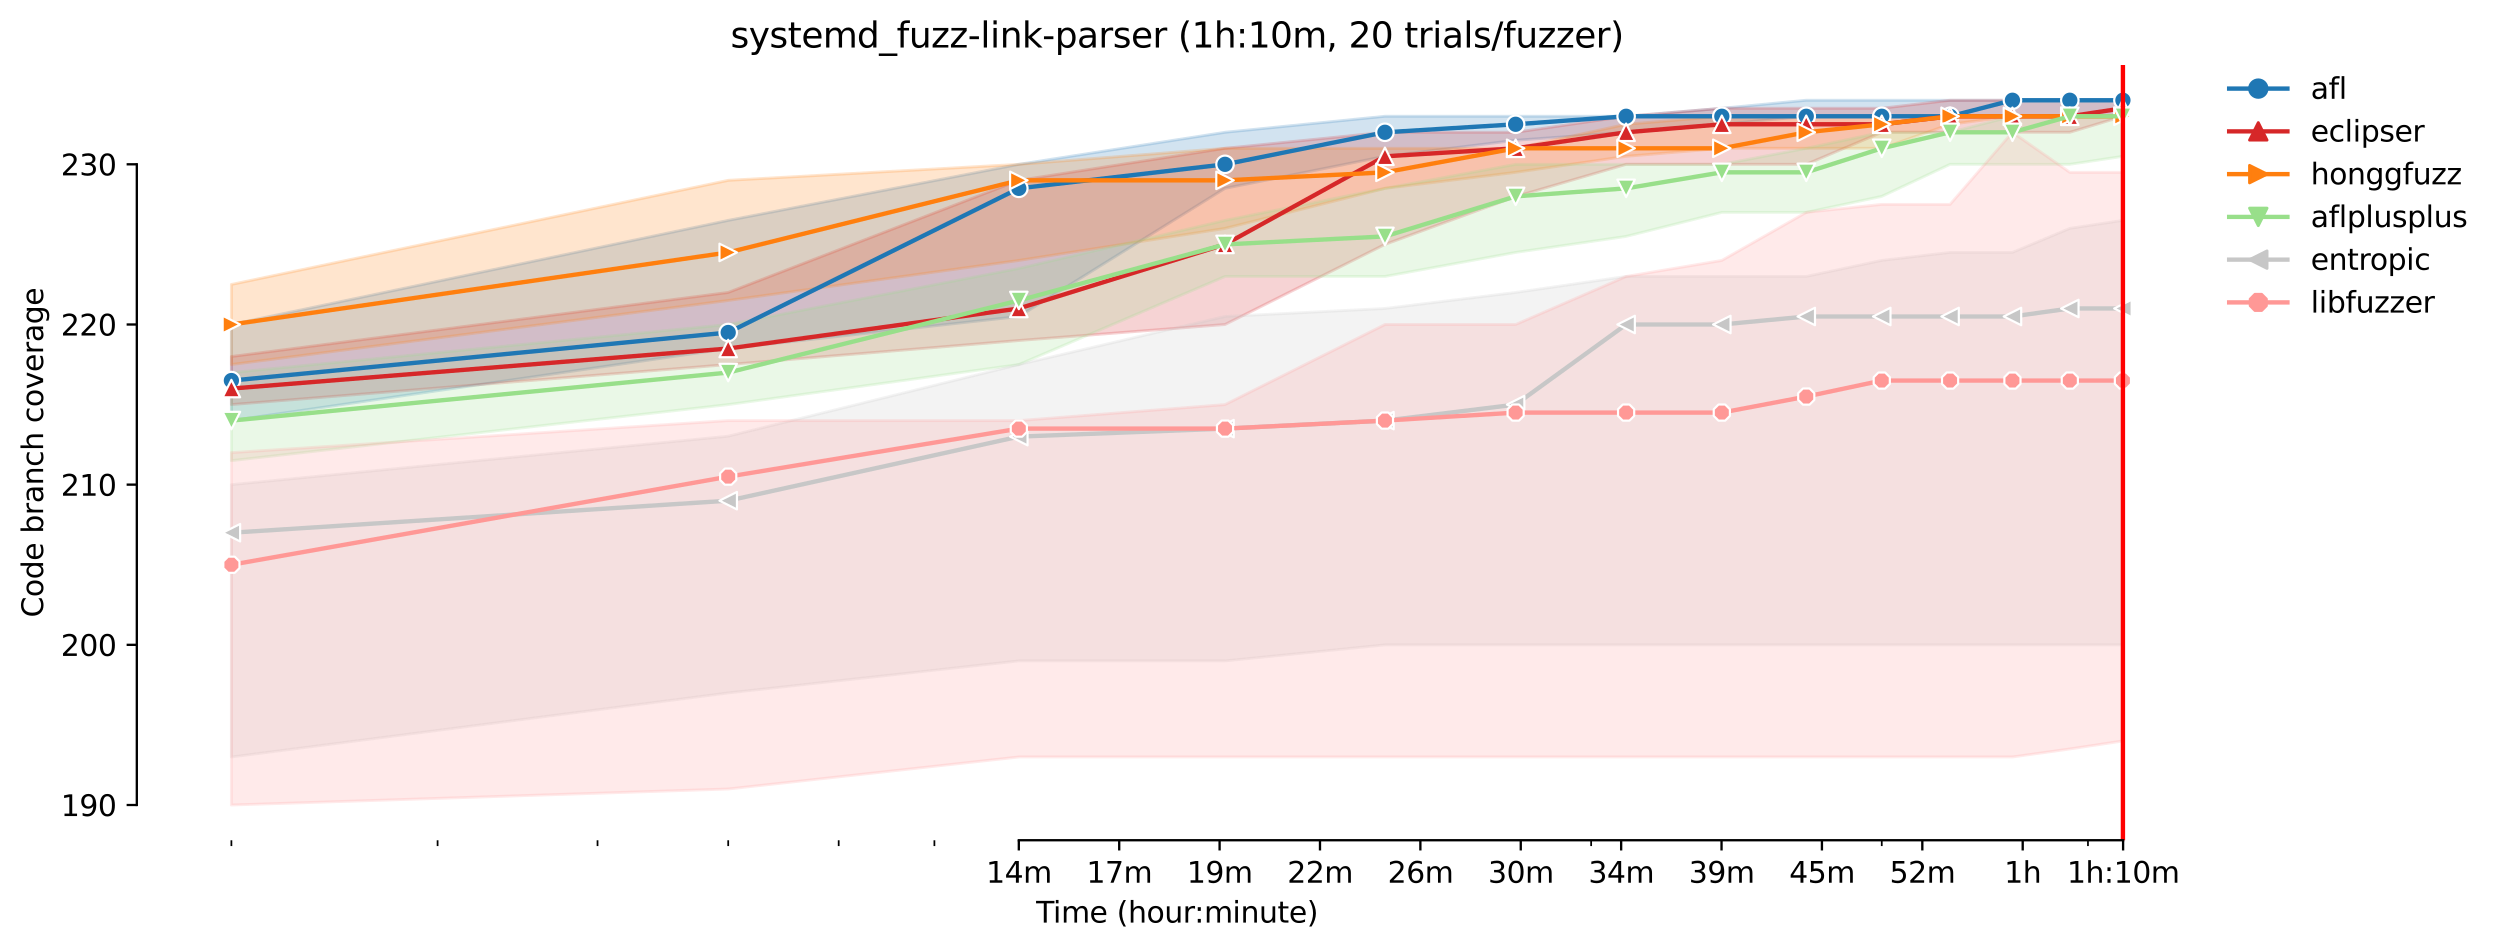 <?xml version="1.0" encoding="utf-8" standalone="no"?>
<!DOCTYPE svg PUBLIC "-//W3C//DTD SVG 1.1//EN"
  "http://www.w3.org/Graphics/SVG/1.1/DTD/svg11.dtd">
<svg height="325.986pt" version="1.1" viewBox="0 0 858.179 325.986" width="858.179pt" xmlns="http://www.w3.org/2000/svg" xmlns:xlink="http://www.w3.org/1999/xlink">
 <defs>
  <style type="text/css">*{stroke-linecap:butt;stroke-linejoin:round;}</style>
 </defs>
 <g id="figure_1">
  <g id="patch_1">
   <path d="M 0 325.986 
L 858.179 325.986 
L 858.179 0 
L 0 0 
z
" style="fill:#ffffff;"/>
  </g>
  <g id="axes_1">
   <g id="patch_2">
    <path d="M 46.966 288.43 
L 761.206 288.43 
L 761.206 22.318 
L 46.966 22.318 
z
" style="fill:#ffffff;"/>
   </g>
   <g id="PolyCollection_1">
    <defs>
     <path d="M 79.431 -214.598 
L 79.431 -181.609 
L 249.972 -206.35 
L 349.732 -217.347 
L 420.513 -261.332 
L 475.414 -272.329 
L 520.272 -277.827 
L 558.199 -280.576 
L 591.053 -283.325 
L 620.032 -286.074 
L 645.955 -286.074 
L 669.405 -286.074 
L 690.813 -286.074 
L 710.507 -286.074 
L 728.74 -286.074 
L 728.74 -291.572 
L 728.74 -291.572 
L 710.507 -291.572 
L 690.813 -291.572 
L 669.405 -291.572 
L 645.955 -291.572 
L 620.032 -291.572 
L 591.053 -288.823 
L 558.199 -286.074 
L 520.272 -286.074 
L 475.414 -286.074 
L 420.513 -280.576 
L 349.732 -269.58 
L 249.972 -250.336 
L 79.431 -214.598 
z
" id="mc368460749" style="stroke:#1f77b4;stroke-opacity:0.2;"/>
    </defs>
    <g clip-path="url(#pa519c59694)">
     <use style="fill:#1f77b4;fill-opacity:0.2;stroke:#1f77b4;stroke-opacity:0.2;" x="0" xlink:href="#mc368460749" y="325.986"/>
    </g>
   </g>
   <g id="PolyCollection_2">
    <defs>
     <path d="M 79.431 -203.601 
L 79.431 -187.107 
L 249.972 -200.852 
L 349.732 -209.1 
L 420.513 -214.598 
L 475.414 -242.089 
L 520.272 -258.514 
L 558.199 -269.58 
L 591.053 -269.58 
L 620.032 -269.58 
L 645.955 -280.576 
L 669.405 -280.576 
L 690.813 -280.576 
L 710.507 -280.576 
L 728.74 -286.074 
L 728.74 -291.572 
L 728.74 -291.572 
L 710.507 -291.572 
L 690.813 -291.572 
L 669.405 -291.572 
L 645.955 -288.823 
L 620.032 -288.823 
L 591.053 -288.823 
L 558.199 -286.074 
L 520.272 -280.576 
L 475.414 -280.576 
L 420.513 -275.078 
L 349.732 -264.081 
L 249.972 -225.594 
L 79.431 -203.601 
z
" id="m940f6d7f17" style="stroke:#d62728;stroke-opacity:0.2;"/>
    </defs>
    <g clip-path="url(#pa519c59694)">
     <use style="fill:#d62728;fill-opacity:0.2;stroke:#d62728;stroke-opacity:0.2;" x="0" xlink:href="#m940f6d7f17" y="325.986"/>
    </g>
   </g>
   <g id="PolyCollection_3">
    <defs>
     <path d="M 79.431 -228.343 
L 79.431 -200.852 
L 249.972 -222.845 
L 349.732 -236.59 
L 420.513 -247.587 
L 475.414 -261.332 
L 520.272 -266.83 
L 558.199 -272.329 
L 591.053 -275.078 
L 620.032 -275.078 
L 645.955 -275.078 
L 669.405 -283.325 
L 690.813 -286.074 
L 710.507 -286.074 
L 728.74 -286.074 
L 728.74 -286.074 
L 728.74 -286.074 
L 710.507 -286.074 
L 690.813 -286.074 
L 669.405 -286.074 
L 645.955 -286.074 
L 620.032 -286.074 
L 591.053 -286.074 
L 558.199 -283.325 
L 520.272 -275.078 
L 475.414 -275.078 
L 420.513 -275.078 
L 349.732 -269.58 
L 249.972 -264.081 
L 79.431 -228.343 
z
" id="m58e6c4e2e6" style="stroke:#ff7f0e;stroke-opacity:0.2;"/>
    </defs>
    <g clip-path="url(#pa519c59694)">
     <use style="fill:#ff7f0e;fill-opacity:0.2;stroke:#ff7f0e;stroke-opacity:0.2;" x="0" xlink:href="#m58e6c4e2e6" y="325.986"/>
    </g>
   </g>
   <g id="PolyCollection_4">
    <defs>
     <path d="M 79.431 -198.103 
L 79.431 -167.863 
L 249.972 -187.107 
L 349.732 -200.852 
L 420.513 -231.092 
L 475.414 -231.092 
L 520.272 -239.34 
L 558.199 -244.838 
L 591.053 -253.085 
L 620.032 -253.085 
L 645.955 -258.583 
L 669.405 -269.58 
L 690.813 -269.58 
L 710.507 -269.58 
L 728.74 -272.329 
L 728.74 -286.074 
L 728.74 -286.074 
L 710.507 -286.074 
L 690.813 -286.074 
L 669.405 -280.576 
L 645.955 -280.576 
L 620.032 -275.078 
L 591.053 -269.58 
L 558.199 -269.58 
L 520.272 -269.58 
L 475.414 -261.332 
L 420.513 -250.336 
L 349.732 -233.841 
L 249.972 -214.598 
L 79.431 -198.103 
z
" id="m8955ec4dc2" style="stroke:#98df8a;stroke-opacity:0.2;"/>
    </defs>
    <g clip-path="url(#pa519c59694)">
     <use style="fill:#98df8a;fill-opacity:0.2;stroke:#98df8a;stroke-opacity:0.2;" x="0" xlink:href="#m8955ec4dc2" y="325.986"/>
    </g>
   </g>
   <g id="PolyCollection_5">
    <defs>
     <path d="M 79.431 -159.616 
L 79.431 -66.147 
L 249.972 -88.14 
L 349.732 -99.136 
L 420.513 -99.136 
L 475.414 -104.634 
L 520.272 -104.634 
L 558.199 -104.634 
L 591.053 -104.634 
L 620.032 -104.634 
L 645.955 -104.634 
L 669.405 -104.634 
L 690.813 -104.634 
L 710.507 -104.634 
L 728.74 -104.634 
L 728.74 -250.336 
L 728.74 -250.336 
L 710.507 -247.587 
L 690.813 -239.34 
L 669.405 -239.34 
L 645.955 -236.59 
L 620.032 -231.092 
L 591.053 -231.092 
L 558.199 -231.092 
L 520.272 -225.594 
L 475.414 -220.096 
L 420.513 -217.347 
L 349.732 -200.852 
L 249.972 -176.248 
L 79.431 -159.616 
z
" id="med52fc55de" style="stroke:#c7c7c7;stroke-opacity:0.2;"/>
    </defs>
    <g clip-path="url(#pa519c59694)">
     <use style="fill:#c7c7c7;fill-opacity:0.2;stroke:#c7c7c7;stroke-opacity:0.2;" x="0" xlink:href="#med52fc55de" y="325.986"/>
    </g>
   </g>
   <g id="PolyCollection_6">
    <defs>
     <path d="M 79.431 -170.612 
L 79.431 -49.652 
L 249.972 -55.15 
L 349.732 -66.147 
L 420.513 -66.147 
L 475.414 -66.147 
L 520.272 -66.147 
L 558.199 -66.147 
L 591.053 -66.147 
L 620.032 -66.147 
L 645.955 -66.147 
L 669.405 -66.147 
L 690.813 -66.147 
L 710.507 -68.896 
L 728.74 -71.645 
L 728.74 -266.83 
L 728.74 -266.83 
L 710.507 -266.83 
L 690.813 -280.576 
L 669.405 -255.834 
L 645.955 -255.834 
L 620.032 -253.085 
L 591.053 -236.59 
L 558.199 -231.092 
L 520.272 -214.598 
L 475.414 -214.598 
L 420.513 -187.107 
L 349.732 -181.609 
L 249.972 -181.609 
L 79.431 -170.612 
z
" id="mf63ce9ed26" style="stroke:#ff9896;stroke-opacity:0.2;"/>
    </defs>
    <g clip-path="url(#pa519c59694)">
     <use style="fill:#ff9896;fill-opacity:0.2;stroke:#ff9896;stroke-opacity:0.2;" x="0" xlink:href="#mf63ce9ed26" y="325.986"/>
    </g>
   </g>
   <g id="matplotlib.axis_1">
    <g id="xtick_1">
     <g id="line2d_1">
      <defs>
       <path d="M 0 0 
L 0 3.5 
" id="m44c6bbdb85" style="stroke:#000000;stroke-width:0.8;"/>
      </defs>
      <g>
       <use style="stroke:#000000;stroke-width:0.8;" x="349.732" xlink:href="#m44c6bbdb85" y="288.43"/>
      </g>
     </g>
     <g id="text_1">
      <!-- 14m -->
      <g transform="translate(338.499 303.029)scale(0.1 -0.1)">
       <defs>
        <path d="M 794 531 
L 1825 531 
L 1825 4091 
L 703 3866 
L 703 4441 
L 1819 4666 
L 2450 4666 
L 2450 531 
L 3481 531 
L 3481 0 
L 794 0 
L 794 531 
z
" id="DejaVuSans-31" transform="scale(0.016)"/>
        <path d="M 2419 4116 
L 825 1625 
L 2419 1625 
L 2419 4116 
z
M 2253 4666 
L 3047 4666 
L 3047 1625 
L 3713 1625 
L 3713 1100 
L 3047 1100 
L 3047 0 
L 2419 0 
L 2419 1100 
L 313 1100 
L 313 1709 
L 2253 4666 
z
" id="DejaVuSans-34" transform="scale(0.016)"/>
        <path d="M 3328 2828 
Q 3544 3216 3844 3400 
Q 4144 3584 4550 3584 
Q 5097 3584 5394 3201 
Q 5691 2819 5691 2113 
L 5691 0 
L 5113 0 
L 5113 2094 
Q 5113 2597 4934 2840 
Q 4756 3084 4391 3084 
Q 3944 3084 3684 2787 
Q 3425 2491 3425 1978 
L 3425 0 
L 2847 0 
L 2847 2094 
Q 2847 2600 2669 2842 
Q 2491 3084 2119 3084 
Q 1678 3084 1418 2786 
Q 1159 2488 1159 1978 
L 1159 0 
L 581 0 
L 581 3500 
L 1159 3500 
L 1159 2956 
Q 1356 3278 1631 3431 
Q 1906 3584 2284 3584 
Q 2666 3584 2933 3390 
Q 3200 3197 3328 2828 
z
" id="DejaVuSans-6d" transform="scale(0.016)"/>
       </defs>
       <use xlink:href="#DejaVuSans-31"/>
       <use x="63.623" xlink:href="#DejaVuSans-34"/>
       <use x="127.246" xlink:href="#DejaVuSans-6d"/>
      </g>
     </g>
    </g>
    <g id="xtick_2">
     <g id="line2d_2">
      <g>
       <use style="stroke:#000000;stroke-width:0.8;" x="384.192" xlink:href="#m44c6bbdb85" y="288.43"/>
      </g>
     </g>
     <g id="text_2">
      <!-- 17m -->
      <g transform="translate(372.96 303.029)scale(0.1 -0.1)">
       <defs>
        <path d="M 525 4666 
L 3525 4666 
L 3525 4397 
L 1831 0 
L 1172 0 
L 2766 4134 
L 525 4134 
L 525 4666 
z
" id="DejaVuSans-37" transform="scale(0.016)"/>
       </defs>
       <use xlink:href="#DejaVuSans-31"/>
       <use x="63.623" xlink:href="#DejaVuSans-37"/>
       <use x="127.246" xlink:href="#DejaVuSans-6d"/>
      </g>
     </g>
    </g>
    <g id="xtick_3">
     <g id="line2d_3">
      <g>
       <use style="stroke:#000000;stroke-width:0.8;" x="418.653" xlink:href="#m44c6bbdb85" y="288.43"/>
      </g>
     </g>
     <g id="text_3">
      <!-- 19m -->
      <g transform="translate(407.42 303.029)scale(0.1 -0.1)">
       <defs>
        <path d="M 703 97 
L 703 672 
Q 941 559 1184 500 
Q 1428 441 1663 441 
Q 2288 441 2617 861 
Q 2947 1281 2994 2138 
Q 2813 1869 2534 1725 
Q 2256 1581 1919 1581 
Q 1219 1581 811 2004 
Q 403 2428 403 3163 
Q 403 3881 828 4315 
Q 1253 4750 1959 4750 
Q 2769 4750 3195 4129 
Q 3622 3509 3622 2328 
Q 3622 1225 3098 567 
Q 2575 -91 1691 -91 
Q 1453 -91 1209 -44 
Q 966 3 703 97 
z
M 1959 2075 
Q 2384 2075 2632 2365 
Q 2881 2656 2881 3163 
Q 2881 3666 2632 3958 
Q 2384 4250 1959 4250 
Q 1534 4250 1286 3958 
Q 1038 3666 1038 3163 
Q 1038 2656 1286 2365 
Q 1534 2075 1959 2075 
z
" id="DejaVuSans-39" transform="scale(0.016)"/>
       </defs>
       <use xlink:href="#DejaVuSans-31"/>
       <use x="63.623" xlink:href="#DejaVuSans-39"/>
       <use x="127.246" xlink:href="#DejaVuSans-6d"/>
      </g>
     </g>
    </g>
    <g id="xtick_4">
     <g id="line2d_4">
      <g>
       <use style="stroke:#000000;stroke-width:0.8;" x="453.114" xlink:href="#m44c6bbdb85" y="288.43"/>
      </g>
     </g>
     <g id="text_4">
      <!-- 22m -->
      <g transform="translate(441.881 303.029)scale(0.1 -0.1)">
       <defs>
        <path d="M 1228 531 
L 3431 531 
L 3431 0 
L 469 0 
L 469 531 
Q 828 903 1448 1529 
Q 2069 2156 2228 2338 
Q 2531 2678 2651 2914 
Q 2772 3150 2772 3378 
Q 2772 3750 2511 3984 
Q 2250 4219 1831 4219 
Q 1534 4219 1204 4116 
Q 875 4013 500 3803 
L 500 4441 
Q 881 4594 1212 4672 
Q 1544 4750 1819 4750 
Q 2544 4750 2975 4387 
Q 3406 4025 3406 3419 
Q 3406 3131 3298 2873 
Q 3191 2616 2906 2266 
Q 2828 2175 2409 1742 
Q 1991 1309 1228 531 
z
" id="DejaVuSans-32" transform="scale(0.016)"/>
       </defs>
       <use xlink:href="#DejaVuSans-32"/>
       <use x="63.623" xlink:href="#DejaVuSans-32"/>
       <use x="127.246" xlink:href="#DejaVuSans-6d"/>
      </g>
     </g>
    </g>
    <g id="xtick_5">
     <g id="line2d_5">
      <g>
       <use style="stroke:#000000;stroke-width:0.8;" x="487.574" xlink:href="#m44c6bbdb85" y="288.43"/>
      </g>
     </g>
     <g id="text_5">
      <!-- 26m -->
      <g transform="translate(476.341 303.029)scale(0.1 -0.1)">
       <defs>
        <path d="M 2113 2584 
Q 1688 2584 1439 2293 
Q 1191 2003 1191 1497 
Q 1191 994 1439 701 
Q 1688 409 2113 409 
Q 2538 409 2786 701 
Q 3034 994 3034 1497 
Q 3034 2003 2786 2293 
Q 2538 2584 2113 2584 
z
M 3366 4563 
L 3366 3988 
Q 3128 4100 2886 4159 
Q 2644 4219 2406 4219 
Q 1781 4219 1451 3797 
Q 1122 3375 1075 2522 
Q 1259 2794 1537 2939 
Q 1816 3084 2150 3084 
Q 2853 3084 3261 2657 
Q 3669 2231 3669 1497 
Q 3669 778 3244 343 
Q 2819 -91 2113 -91 
Q 1303 -91 875 529 
Q 447 1150 447 2328 
Q 447 3434 972 4092 
Q 1497 4750 2381 4750 
Q 2619 4750 2861 4703 
Q 3103 4656 3366 4563 
z
" id="DejaVuSans-36" transform="scale(0.016)"/>
       </defs>
       <use xlink:href="#DejaVuSans-32"/>
       <use x="63.623" xlink:href="#DejaVuSans-36"/>
       <use x="127.246" xlink:href="#DejaVuSans-6d"/>
      </g>
     </g>
    </g>
    <g id="xtick_6">
     <g id="line2d_6">
      <g>
       <use style="stroke:#000000;stroke-width:0.8;" x="522.035" xlink:href="#m44c6bbdb85" y="288.43"/>
      </g>
     </g>
     <g id="text_6">
      <!-- 30m -->
      <g transform="translate(510.802 303.029)scale(0.1 -0.1)">
       <defs>
        <path d="M 2597 2516 
Q 3050 2419 3304 2112 
Q 3559 1806 3559 1356 
Q 3559 666 3084 287 
Q 2609 -91 1734 -91 
Q 1441 -91 1130 -33 
Q 819 25 488 141 
L 488 750 
Q 750 597 1062 519 
Q 1375 441 1716 441 
Q 2309 441 2620 675 
Q 2931 909 2931 1356 
Q 2931 1769 2642 2001 
Q 2353 2234 1838 2234 
L 1294 2234 
L 1294 2753 
L 1863 2753 
Q 2328 2753 2575 2939 
Q 2822 3125 2822 3475 
Q 2822 3834 2567 4026 
Q 2313 4219 1838 4219 
Q 1578 4219 1281 4162 
Q 984 4106 628 3988 
L 628 4550 
Q 988 4650 1302 4700 
Q 1616 4750 1894 4750 
Q 2613 4750 3031 4423 
Q 3450 4097 3450 3541 
Q 3450 3153 3228 2886 
Q 3006 2619 2597 2516 
z
" id="DejaVuSans-33" transform="scale(0.016)"/>
        <path d="M 2034 4250 
Q 1547 4250 1301 3770 
Q 1056 3291 1056 2328 
Q 1056 1369 1301 889 
Q 1547 409 2034 409 
Q 2525 409 2770 889 
Q 3016 1369 3016 2328 
Q 3016 3291 2770 3770 
Q 2525 4250 2034 4250 
z
M 2034 4750 
Q 2819 4750 3233 4129 
Q 3647 3509 3647 2328 
Q 3647 1150 3233 529 
Q 2819 -91 2034 -91 
Q 1250 -91 836 529 
Q 422 1150 422 2328 
Q 422 3509 836 4129 
Q 1250 4750 2034 4750 
z
" id="DejaVuSans-30" transform="scale(0.016)"/>
       </defs>
       <use xlink:href="#DejaVuSans-33"/>
       <use x="63.623" xlink:href="#DejaVuSans-30"/>
       <use x="127.246" xlink:href="#DejaVuSans-6d"/>
      </g>
     </g>
    </g>
    <g id="xtick_7">
     <g id="line2d_7">
      <g>
       <use style="stroke:#000000;stroke-width:0.8;" x="556.496" xlink:href="#m44c6bbdb85" y="288.43"/>
      </g>
     </g>
     <g id="text_7">
      <!-- 34m -->
      <g transform="translate(545.263 303.029)scale(0.1 -0.1)">
       <use xlink:href="#DejaVuSans-33"/>
       <use x="63.623" xlink:href="#DejaVuSans-34"/>
       <use x="127.246" xlink:href="#DejaVuSans-6d"/>
      </g>
     </g>
    </g>
    <g id="xtick_8">
     <g id="line2d_8">
      <g>
       <use style="stroke:#000000;stroke-width:0.8;" x="590.956" xlink:href="#m44c6bbdb85" y="288.43"/>
      </g>
     </g>
     <g id="text_8">
      <!-- 39m -->
      <g transform="translate(579.723 303.029)scale(0.1 -0.1)">
       <use xlink:href="#DejaVuSans-33"/>
       <use x="63.623" xlink:href="#DejaVuSans-39"/>
       <use x="127.246" xlink:href="#DejaVuSans-6d"/>
      </g>
     </g>
    </g>
    <g id="xtick_9">
     <g id="line2d_9">
      <g>
       <use style="stroke:#000000;stroke-width:0.8;" x="625.417" xlink:href="#m44c6bbdb85" y="288.43"/>
      </g>
     </g>
     <g id="text_9">
      <!-- 45m -->
      <g transform="translate(614.184 303.029)scale(0.1 -0.1)">
       <defs>
        <path d="M 691 4666 
L 3169 4666 
L 3169 4134 
L 1269 4134 
L 1269 2991 
Q 1406 3038 1543 3061 
Q 1681 3084 1819 3084 
Q 2600 3084 3056 2656 
Q 3513 2228 3513 1497 
Q 3513 744 3044 326 
Q 2575 -91 1722 -91 
Q 1428 -91 1123 -41 
Q 819 9 494 109 
L 494 744 
Q 775 591 1075 516 
Q 1375 441 1709 441 
Q 2250 441 2565 725 
Q 2881 1009 2881 1497 
Q 2881 1984 2565 2268 
Q 2250 2553 1709 2553 
Q 1456 2553 1204 2497 
Q 953 2441 691 2322 
L 691 4666 
z
" id="DejaVuSans-35" transform="scale(0.016)"/>
       </defs>
       <use xlink:href="#DejaVuSans-34"/>
       <use x="63.623" xlink:href="#DejaVuSans-35"/>
       <use x="127.246" xlink:href="#DejaVuSans-6d"/>
      </g>
     </g>
    </g>
    <g id="xtick_10">
     <g id="line2d_10">
      <g>
       <use style="stroke:#000000;stroke-width:0.8;" x="659.877" xlink:href="#m44c6bbdb85" y="288.43"/>
      </g>
     </g>
     <g id="text_10">
      <!-- 52m -->
      <g transform="translate(648.645 303.029)scale(0.1 -0.1)">
       <use xlink:href="#DejaVuSans-35"/>
       <use x="63.623" xlink:href="#DejaVuSans-32"/>
       <use x="127.246" xlink:href="#DejaVuSans-6d"/>
      </g>
     </g>
    </g>
    <g id="xtick_11">
     <g id="line2d_11">
      <g>
       <use style="stroke:#000000;stroke-width:0.8;" x="694.338" xlink:href="#m44c6bbdb85" y="288.43"/>
      </g>
     </g>
     <g id="text_11">
      <!-- 1h -->
      <g transform="translate(687.988 303.029)scale(0.1 -0.1)">
       <defs>
        <path d="M 3513 2113 
L 3513 0 
L 2938 0 
L 2938 2094 
Q 2938 2591 2744 2837 
Q 2550 3084 2163 3084 
Q 1697 3084 1428 2787 
Q 1159 2491 1159 1978 
L 1159 0 
L 581 0 
L 581 4863 
L 1159 4863 
L 1159 2956 
Q 1366 3272 1645 3428 
Q 1925 3584 2291 3584 
Q 2894 3584 3203 3211 
Q 3513 2838 3513 2113 
z
" id="DejaVuSans-68" transform="scale(0.016)"/>
       </defs>
       <use xlink:href="#DejaVuSans-31"/>
       <use x="63.623" xlink:href="#DejaVuSans-68"/>
      </g>
     </g>
    </g>
    <g id="xtick_12">
     <g id="line2d_12">
      <g>
       <use style="stroke:#000000;stroke-width:0.8;" x="728.799" xlink:href="#m44c6bbdb85" y="288.43"/>
      </g>
     </g>
     <g id="text_12">
      <!-- 1h:10m -->
      <g transform="translate(709.532 303.029)scale(0.1 -0.1)">
       <defs>
        <path d="M 750 794 
L 1409 794 
L 1409 0 
L 750 0 
L 750 794 
z
M 750 3309 
L 1409 3309 
L 1409 2516 
L 750 2516 
L 750 3309 
z
" id="DejaVuSans-3a" transform="scale(0.016)"/>
       </defs>
       <use xlink:href="#DejaVuSans-31"/>
       <use x="63.623" xlink:href="#DejaVuSans-68"/>
       <use x="127.002" xlink:href="#DejaVuSans-3a"/>
       <use x="160.693" xlink:href="#DejaVuSans-31"/>
       <use x="224.316" xlink:href="#DejaVuSans-30"/>
       <use x="287.939" xlink:href="#DejaVuSans-6d"/>
      </g>
     </g>
    </g>
    <g id="xtick_13">
     <g id="line2d_13">
      <defs>
       <path d="M 0 0 
L 0 2 
" id="m64aa510b0e" style="stroke:#000000;stroke-width:0.6;"/>
      </defs>
      <g>
       <use style="stroke:#000000;stroke-width:0.6;" x="79.431" xlink:href="#m64aa510b0e" y="288.43"/>
      </g>
     </g>
    </g>
    <g id="xtick_14">
     <g id="line2d_14">
      <g>
       <use style="stroke:#000000;stroke-width:0.6;" x="150.212" xlink:href="#m64aa510b0e" y="288.43"/>
      </g>
     </g>
    </g>
    <g id="xtick_15">
     <g id="line2d_15">
      <g>
       <use style="stroke:#000000;stroke-width:0.6;" x="205.114" xlink:href="#m64aa510b0e" y="288.43"/>
      </g>
     </g>
    </g>
    <g id="xtick_16">
     <g id="line2d_16">
      <g>
       <use style="stroke:#000000;stroke-width:0.6;" x="249.972" xlink:href="#m64aa510b0e" y="288.43"/>
      </g>
     </g>
    </g>
    <g id="xtick_17">
     <g id="line2d_17">
      <g>
       <use style="stroke:#000000;stroke-width:0.6;" x="287.899" xlink:href="#m64aa510b0e" y="288.43"/>
      </g>
     </g>
    </g>
    <g id="xtick_18">
     <g id="line2d_18">
      <g>
       <use style="stroke:#000000;stroke-width:0.6;" x="320.753" xlink:href="#m64aa510b0e" y="288.43"/>
      </g>
     </g>
    </g>
    <g id="xtick_19">
     <g id="line2d_19">
      <g>
       <use style="stroke:#000000;stroke-width:0.6;" x="546.195" xlink:href="#m64aa510b0e" y="288.43"/>
      </g>
     </g>
    </g>
    <g id="xtick_20">
     <g id="line2d_20">
      <g>
       <use style="stroke:#000000;stroke-width:0.6;" x="645.955" xlink:href="#m64aa510b0e" y="288.43"/>
      </g>
     </g>
    </g>
    <g id="xtick_21">
     <g id="line2d_21">
      <g>
       <use style="stroke:#000000;stroke-width:0.6;" x="716.736" xlink:href="#m64aa510b0e" y="288.43"/>
      </g>
     </g>
    </g>
    <g id="text_13">
     <!-- Time (hour:minute) -->
     <g transform="translate(355.679 316.707)scale(0.1 -0.1)">
      <defs>
       <path d="M -19 4666 
L 3928 4666 
L 3928 4134 
L 2272 4134 
L 2272 0 
L 1638 0 
L 1638 4134 
L -19 4134 
L -19 4666 
z
" id="DejaVuSans-54" transform="scale(0.016)"/>
       <path d="M 603 3500 
L 1178 3500 
L 1178 0 
L 603 0 
L 603 3500 
z
M 603 4863 
L 1178 4863 
L 1178 4134 
L 603 4134 
L 603 4863 
z
" id="DejaVuSans-69" transform="scale(0.016)"/>
       <path d="M 3597 1894 
L 3597 1613 
L 953 1613 
Q 991 1019 1311 708 
Q 1631 397 2203 397 
Q 2534 397 2845 478 
Q 3156 559 3463 722 
L 3463 178 
Q 3153 47 2828 -22 
Q 2503 -91 2169 -91 
Q 1331 -91 842 396 
Q 353 884 353 1716 
Q 353 2575 817 3079 
Q 1281 3584 2069 3584 
Q 2775 3584 3186 3129 
Q 3597 2675 3597 1894 
z
M 3022 2063 
Q 3016 2534 2758 2815 
Q 2500 3097 2075 3097 
Q 1594 3097 1305 2825 
Q 1016 2553 972 2059 
L 3022 2063 
z
" id="DejaVuSans-65" transform="scale(0.016)"/>
       <path id="DejaVuSans-20" transform="scale(0.016)"/>
       <path d="M 1984 4856 
Q 1566 4138 1362 3434 
Q 1159 2731 1159 2009 
Q 1159 1288 1364 580 
Q 1569 -128 1984 -844 
L 1484 -844 
Q 1016 -109 783 600 
Q 550 1309 550 2009 
Q 550 2706 781 3412 
Q 1013 4119 1484 4856 
L 1984 4856 
z
" id="DejaVuSans-28" transform="scale(0.016)"/>
       <path d="M 1959 3097 
Q 1497 3097 1228 2736 
Q 959 2375 959 1747 
Q 959 1119 1226 758 
Q 1494 397 1959 397 
Q 2419 397 2687 759 
Q 2956 1122 2956 1747 
Q 2956 2369 2687 2733 
Q 2419 3097 1959 3097 
z
M 1959 3584 
Q 2709 3584 3137 3096 
Q 3566 2609 3566 1747 
Q 3566 888 3137 398 
Q 2709 -91 1959 -91 
Q 1206 -91 779 398 
Q 353 888 353 1747 
Q 353 2609 779 3096 
Q 1206 3584 1959 3584 
z
" id="DejaVuSans-6f" transform="scale(0.016)"/>
       <path d="M 544 1381 
L 544 3500 
L 1119 3500 
L 1119 1403 
Q 1119 906 1312 657 
Q 1506 409 1894 409 
Q 2359 409 2629 706 
Q 2900 1003 2900 1516 
L 2900 3500 
L 3475 3500 
L 3475 0 
L 2900 0 
L 2900 538 
Q 2691 219 2414 64 
Q 2138 -91 1772 -91 
Q 1169 -91 856 284 
Q 544 659 544 1381 
z
M 1991 3584 
L 1991 3584 
z
" id="DejaVuSans-75" transform="scale(0.016)"/>
       <path d="M 2631 2963 
Q 2534 3019 2420 3045 
Q 2306 3072 2169 3072 
Q 1681 3072 1420 2755 
Q 1159 2438 1159 1844 
L 1159 0 
L 581 0 
L 581 3500 
L 1159 3500 
L 1159 2956 
Q 1341 3275 1631 3429 
Q 1922 3584 2338 3584 
Q 2397 3584 2469 3576 
Q 2541 3569 2628 3553 
L 2631 2963 
z
" id="DejaVuSans-72" transform="scale(0.016)"/>
       <path d="M 3513 2113 
L 3513 0 
L 2938 0 
L 2938 2094 
Q 2938 2591 2744 2837 
Q 2550 3084 2163 3084 
Q 1697 3084 1428 2787 
Q 1159 2491 1159 1978 
L 1159 0 
L 581 0 
L 581 3500 
L 1159 3500 
L 1159 2956 
Q 1366 3272 1645 3428 
Q 1925 3584 2291 3584 
Q 2894 3584 3203 3211 
Q 3513 2838 3513 2113 
z
" id="DejaVuSans-6e" transform="scale(0.016)"/>
       <path d="M 1172 4494 
L 1172 3500 
L 2356 3500 
L 2356 3053 
L 1172 3053 
L 1172 1153 
Q 1172 725 1289 603 
Q 1406 481 1766 481 
L 2356 481 
L 2356 0 
L 1766 0 
Q 1100 0 847 248 
Q 594 497 594 1153 
L 594 3053 
L 172 3053 
L 172 3500 
L 594 3500 
L 594 4494 
L 1172 4494 
z
" id="DejaVuSans-74" transform="scale(0.016)"/>
       <path d="M 513 4856 
L 1013 4856 
Q 1481 4119 1714 3412 
Q 1947 2706 1947 2009 
Q 1947 1309 1714 600 
Q 1481 -109 1013 -844 
L 513 -844 
Q 928 -128 1133 580 
Q 1338 1288 1338 2009 
Q 1338 2731 1133 3434 
Q 928 4138 513 4856 
z
" id="DejaVuSans-29" transform="scale(0.016)"/>
      </defs>
      <use xlink:href="#DejaVuSans-54"/>
      <use x="57.959" xlink:href="#DejaVuSans-69"/>
      <use x="85.742" xlink:href="#DejaVuSans-6d"/>
      <use x="183.154" xlink:href="#DejaVuSans-65"/>
      <use x="244.678" xlink:href="#DejaVuSans-20"/>
      <use x="276.465" xlink:href="#DejaVuSans-28"/>
      <use x="315.479" xlink:href="#DejaVuSans-68"/>
      <use x="378.857" xlink:href="#DejaVuSans-6f"/>
      <use x="440.039" xlink:href="#DejaVuSans-75"/>
      <use x="503.418" xlink:href="#DejaVuSans-72"/>
      <use x="542.781" xlink:href="#DejaVuSans-3a"/>
      <use x="576.473" xlink:href="#DejaVuSans-6d"/>
      <use x="673.885" xlink:href="#DejaVuSans-69"/>
      <use x="701.668" xlink:href="#DejaVuSans-6e"/>
      <use x="765.047" xlink:href="#DejaVuSans-75"/>
      <use x="828.426" xlink:href="#DejaVuSans-74"/>
      <use x="867.635" xlink:href="#DejaVuSans-65"/>
      <use x="929.158" xlink:href="#DejaVuSans-29"/>
     </g>
    </g>
   </g>
   <g id="matplotlib.axis_2">
    <g id="ytick_1">
     <g id="line2d_22">
      <defs>
       <path d="M 0 0 
L -3.5 0 
" id="ma848abab0b" style="stroke:#000000;stroke-width:0.8;"/>
      </defs>
      <g>
       <use style="stroke:#000000;stroke-width:0.8;" x="46.966" xlink:href="#ma848abab0b" y="276.334"/>
      </g>
     </g>
     <g id="text_14">
      <!-- 190 -->
      <g transform="translate(20.878 280.133)scale(0.1 -0.1)">
       <use xlink:href="#DejaVuSans-31"/>
       <use x="63.623" xlink:href="#DejaVuSans-39"/>
       <use x="127.246" xlink:href="#DejaVuSans-30"/>
      </g>
     </g>
    </g>
    <g id="ytick_2">
     <g id="line2d_23">
      <g>
       <use style="stroke:#000000;stroke-width:0.8;" x="46.966" xlink:href="#ma848abab0b" y="221.352"/>
      </g>
     </g>
     <g id="text_15">
      <!-- 200 -->
      <g transform="translate(20.878 225.152)scale(0.1 -0.1)">
       <use xlink:href="#DejaVuSans-32"/>
       <use x="63.623" xlink:href="#DejaVuSans-30"/>
       <use x="127.246" xlink:href="#DejaVuSans-30"/>
      </g>
     </g>
    </g>
    <g id="ytick_3">
     <g id="line2d_24">
      <g>
       <use style="stroke:#000000;stroke-width:0.8;" x="46.966" xlink:href="#ma848abab0b" y="166.37"/>
      </g>
     </g>
     <g id="text_16">
      <!-- 210 -->
      <g transform="translate(20.878 170.17)scale(0.1 -0.1)">
       <use xlink:href="#DejaVuSans-32"/>
       <use x="63.623" xlink:href="#DejaVuSans-31"/>
       <use x="127.246" xlink:href="#DejaVuSans-30"/>
      </g>
     </g>
    </g>
    <g id="ytick_4">
     <g id="line2d_25">
      <g>
       <use style="stroke:#000000;stroke-width:0.8;" x="46.966" xlink:href="#ma848abab0b" y="111.389"/>
      </g>
     </g>
     <g id="text_17">
      <!-- 220 -->
      <g transform="translate(20.878 115.188)scale(0.1 -0.1)">
       <use xlink:href="#DejaVuSans-32"/>
       <use x="63.623" xlink:href="#DejaVuSans-32"/>
       <use x="127.246" xlink:href="#DejaVuSans-30"/>
      </g>
     </g>
    </g>
    <g id="ytick_5">
     <g id="line2d_26">
      <g>
       <use style="stroke:#000000;stroke-width:0.8;" x="46.966" xlink:href="#ma848abab0b" y="56.407"/>
      </g>
     </g>
     <g id="text_18">
      <!-- 230 -->
      <g transform="translate(20.878 60.206)scale(0.1 -0.1)">
       <use xlink:href="#DejaVuSans-32"/>
       <use x="63.623" xlink:href="#DejaVuSans-33"/>
       <use x="127.246" xlink:href="#DejaVuSans-30"/>
      </g>
     </g>
    </g>
    <g id="text_19">
     <!-- Code branch coverage -->
     <g transform="translate(14.798 211.949)rotate(-90)scale(0.1 -0.1)">
      <defs>
       <path d="M 4122 4306 
L 4122 3641 
Q 3803 3938 3442 4084 
Q 3081 4231 2675 4231 
Q 1875 4231 1450 3742 
Q 1025 3253 1025 2328 
Q 1025 1406 1450 917 
Q 1875 428 2675 428 
Q 3081 428 3442 575 
Q 3803 722 4122 1019 
L 4122 359 
Q 3791 134 3420 21 
Q 3050 -91 2638 -91 
Q 1578 -91 968 557 
Q 359 1206 359 2328 
Q 359 3453 968 4101 
Q 1578 4750 2638 4750 
Q 3056 4750 3426 4639 
Q 3797 4528 4122 4306 
z
" id="DejaVuSans-43" transform="scale(0.016)"/>
       <path d="M 2906 2969 
L 2906 4863 
L 3481 4863 
L 3481 0 
L 2906 0 
L 2906 525 
Q 2725 213 2448 61 
Q 2172 -91 1784 -91 
Q 1150 -91 751 415 
Q 353 922 353 1747 
Q 353 2572 751 3078 
Q 1150 3584 1784 3584 
Q 2172 3584 2448 3432 
Q 2725 3281 2906 2969 
z
M 947 1747 
Q 947 1113 1208 752 
Q 1469 391 1925 391 
Q 2381 391 2643 752 
Q 2906 1113 2906 1747 
Q 2906 2381 2643 2742 
Q 2381 3103 1925 3103 
Q 1469 3103 1208 2742 
Q 947 2381 947 1747 
z
" id="DejaVuSans-64" transform="scale(0.016)"/>
       <path d="M 3116 1747 
Q 3116 2381 2855 2742 
Q 2594 3103 2138 3103 
Q 1681 3103 1420 2742 
Q 1159 2381 1159 1747 
Q 1159 1113 1420 752 
Q 1681 391 2138 391 
Q 2594 391 2855 752 
Q 3116 1113 3116 1747 
z
M 1159 2969 
Q 1341 3281 1617 3432 
Q 1894 3584 2278 3584 
Q 2916 3584 3314 3078 
Q 3713 2572 3713 1747 
Q 3713 922 3314 415 
Q 2916 -91 2278 -91 
Q 1894 -91 1617 61 
Q 1341 213 1159 525 
L 1159 0 
L 581 0 
L 581 4863 
L 1159 4863 
L 1159 2969 
z
" id="DejaVuSans-62" transform="scale(0.016)"/>
       <path d="M 2194 1759 
Q 1497 1759 1228 1600 
Q 959 1441 959 1056 
Q 959 750 1161 570 
Q 1363 391 1709 391 
Q 2188 391 2477 730 
Q 2766 1069 2766 1631 
L 2766 1759 
L 2194 1759 
z
M 3341 1997 
L 3341 0 
L 2766 0 
L 2766 531 
Q 2569 213 2275 61 
Q 1981 -91 1556 -91 
Q 1019 -91 701 211 
Q 384 513 384 1019 
Q 384 1609 779 1909 
Q 1175 2209 1959 2209 
L 2766 2209 
L 2766 2266 
Q 2766 2663 2505 2880 
Q 2244 3097 1772 3097 
Q 1472 3097 1187 3025 
Q 903 2953 641 2809 
L 641 3341 
Q 956 3463 1253 3523 
Q 1550 3584 1831 3584 
Q 2591 3584 2966 3190 
Q 3341 2797 3341 1997 
z
" id="DejaVuSans-61" transform="scale(0.016)"/>
       <path d="M 3122 3366 
L 3122 2828 
Q 2878 2963 2633 3030 
Q 2388 3097 2138 3097 
Q 1578 3097 1268 2742 
Q 959 2388 959 1747 
Q 959 1106 1268 751 
Q 1578 397 2138 397 
Q 2388 397 2633 464 
Q 2878 531 3122 666 
L 3122 134 
Q 2881 22 2623 -34 
Q 2366 -91 2075 -91 
Q 1284 -91 818 406 
Q 353 903 353 1747 
Q 353 2603 823 3093 
Q 1294 3584 2113 3584 
Q 2378 3584 2631 3529 
Q 2884 3475 3122 3366 
z
" id="DejaVuSans-63" transform="scale(0.016)"/>
       <path d="M 191 3500 
L 800 3500 
L 1894 563 
L 2988 3500 
L 3597 3500 
L 2284 0 
L 1503 0 
L 191 3500 
z
" id="DejaVuSans-76" transform="scale(0.016)"/>
       <path d="M 2906 1791 
Q 2906 2416 2648 2759 
Q 2391 3103 1925 3103 
Q 1463 3103 1205 2759 
Q 947 2416 947 1791 
Q 947 1169 1205 825 
Q 1463 481 1925 481 
Q 2391 481 2648 825 
Q 2906 1169 2906 1791 
z
M 3481 434 
Q 3481 -459 3084 -895 
Q 2688 -1331 1869 -1331 
Q 1566 -1331 1297 -1286 
Q 1028 -1241 775 -1147 
L 775 -588 
Q 1028 -725 1275 -790 
Q 1522 -856 1778 -856 
Q 2344 -856 2625 -561 
Q 2906 -266 2906 331 
L 2906 616 
Q 2728 306 2450 153 
Q 2172 0 1784 0 
Q 1141 0 747 490 
Q 353 981 353 1791 
Q 353 2603 747 3093 
Q 1141 3584 1784 3584 
Q 2172 3584 2450 3431 
Q 2728 3278 2906 2969 
L 2906 3500 
L 3481 3500 
L 3481 434 
z
" id="DejaVuSans-67" transform="scale(0.016)"/>
      </defs>
      <use xlink:href="#DejaVuSans-43"/>
      <use x="69.824" xlink:href="#DejaVuSans-6f"/>
      <use x="131.006" xlink:href="#DejaVuSans-64"/>
      <use x="194.482" xlink:href="#DejaVuSans-65"/>
      <use x="256.006" xlink:href="#DejaVuSans-20"/>
      <use x="287.793" xlink:href="#DejaVuSans-62"/>
      <use x="351.27" xlink:href="#DejaVuSans-72"/>
      <use x="392.383" xlink:href="#DejaVuSans-61"/>
      <use x="453.662" xlink:href="#DejaVuSans-6e"/>
      <use x="517.041" xlink:href="#DejaVuSans-63"/>
      <use x="572.021" xlink:href="#DejaVuSans-68"/>
      <use x="635.4" xlink:href="#DejaVuSans-20"/>
      <use x="667.188" xlink:href="#DejaVuSans-63"/>
      <use x="722.168" xlink:href="#DejaVuSans-6f"/>
      <use x="783.35" xlink:href="#DejaVuSans-76"/>
      <use x="842.529" xlink:href="#DejaVuSans-65"/>
      <use x="904.053" xlink:href="#DejaVuSans-72"/>
      <use x="945.166" xlink:href="#DejaVuSans-61"/>
      <use x="1006.445" xlink:href="#DejaVuSans-67"/>
      <use x="1069.922" xlink:href="#DejaVuSans-65"/>
     </g>
    </g>
   </g>
   <g id="line2d_27">
    <path clip-path="url(#pa519c59694)" d="M 79.431 130.632 
L 249.972 114.138 
L 349.732 64.654 
L 420.513 56.407 
L 475.414 45.41 
L 520.272 42.661 
L 558.199 39.912 
L 591.053 39.912 
L 620.032 39.912 
L 645.955 39.912 
L 669.405 39.912 
L 690.813 34.414 
L 710.507 34.414 
L 728.74 34.414 
" style="fill:none;stroke:#1f77b4;stroke-linecap:square;stroke-width:1.5;"/>
    <defs>
     <path d="M 0 3 
C 0.796 3 1.559 2.684 2.121 2.121 
C 2.684 1.559 3 0.796 3 0 
C 3 -0.796 2.684 -1.559 2.121 -2.121 
C 1.559 -2.684 0.796 -3 0 -3 
C -0.796 -3 -1.559 -2.684 -2.121 -2.121 
C -2.684 -1.559 -3 -0.796 -3 0 
C -3 0.796 -2.684 1.559 -2.121 2.121 
C -1.559 2.684 -0.796 3 0 3 
z
" id="m62e44fe548" style="stroke:#ffffff;stroke-width:0.75;"/>
    </defs>
    <g clip-path="url(#pa519c59694)">
     <use style="fill:#1f77b4;stroke:#ffffff;stroke-width:0.75;" x="79.431" xlink:href="#m62e44fe548" y="130.632"/>
     <use style="fill:#1f77b4;stroke:#ffffff;stroke-width:0.75;" x="249.972" xlink:href="#m62e44fe548" y="114.138"/>
     <use style="fill:#1f77b4;stroke:#ffffff;stroke-width:0.75;" x="349.732" xlink:href="#m62e44fe548" y="64.654"/>
     <use style="fill:#1f77b4;stroke:#ffffff;stroke-width:0.75;" x="420.513" xlink:href="#m62e44fe548" y="56.407"/>
     <use style="fill:#1f77b4;stroke:#ffffff;stroke-width:0.75;" x="475.414" xlink:href="#m62e44fe548" y="45.41"/>
     <use style="fill:#1f77b4;stroke:#ffffff;stroke-width:0.75;" x="520.272" xlink:href="#m62e44fe548" y="42.661"/>
     <use style="fill:#1f77b4;stroke:#ffffff;stroke-width:0.75;" x="558.199" xlink:href="#m62e44fe548" y="39.912"/>
     <use style="fill:#1f77b4;stroke:#ffffff;stroke-width:0.75;" x="591.053" xlink:href="#m62e44fe548" y="39.912"/>
     <use style="fill:#1f77b4;stroke:#ffffff;stroke-width:0.75;" x="620.032" xlink:href="#m62e44fe548" y="39.912"/>
     <use style="fill:#1f77b4;stroke:#ffffff;stroke-width:0.75;" x="645.955" xlink:href="#m62e44fe548" y="39.912"/>
     <use style="fill:#1f77b4;stroke:#ffffff;stroke-width:0.75;" x="669.405" xlink:href="#m62e44fe548" y="39.912"/>
     <use style="fill:#1f77b4;stroke:#ffffff;stroke-width:0.75;" x="690.813" xlink:href="#m62e44fe548" y="34.414"/>
     <use style="fill:#1f77b4;stroke:#ffffff;stroke-width:0.75;" x="710.507" xlink:href="#m62e44fe548" y="34.414"/>
     <use style="fill:#1f77b4;stroke:#ffffff;stroke-width:0.75;" x="728.74" xlink:href="#m62e44fe548" y="34.414"/>
    </g>
   </g>
   <g id="line2d_28">
    <path clip-path="url(#pa519c59694)" d="M 79.431 133.381 
L 249.972 119.636 
L 349.732 105.89 
L 420.513 83.898 
L 475.414 53.658 
L 520.272 50.909 
L 558.199 45.41 
L 591.053 42.661 
L 620.032 42.661 
L 645.955 42.661 
L 669.405 39.912 
L 690.813 39.912 
L 710.507 39.912 
L 728.74 37.163 
" style="fill:none;stroke:#d62728;stroke-linecap:square;stroke-width:1.5;"/>
    <defs>
     <path d="M 0 -3 
L -3 3 
L 3 3 
z
" id="mfd88c5a239" style="stroke:#ffffff;stroke-linejoin:miter;stroke-width:0.75;"/>
    </defs>
    <g clip-path="url(#pa519c59694)">
     <use style="fill:#d62728;stroke:#ffffff;stroke-linejoin:miter;stroke-width:0.75;" x="79.431" xlink:href="#mfd88c5a239" y="133.381"/>
     <use style="fill:#d62728;stroke:#ffffff;stroke-linejoin:miter;stroke-width:0.75;" x="249.972" xlink:href="#mfd88c5a239" y="119.636"/>
     <use style="fill:#d62728;stroke:#ffffff;stroke-linejoin:miter;stroke-width:0.75;" x="349.732" xlink:href="#mfd88c5a239" y="105.89"/>
     <use style="fill:#d62728;stroke:#ffffff;stroke-linejoin:miter;stroke-width:0.75;" x="420.513" xlink:href="#mfd88c5a239" y="83.898"/>
     <use style="fill:#d62728;stroke:#ffffff;stroke-linejoin:miter;stroke-width:0.75;" x="475.414" xlink:href="#mfd88c5a239" y="53.658"/>
     <use style="fill:#d62728;stroke:#ffffff;stroke-linejoin:miter;stroke-width:0.75;" x="520.272" xlink:href="#mfd88c5a239" y="50.909"/>
     <use style="fill:#d62728;stroke:#ffffff;stroke-linejoin:miter;stroke-width:0.75;" x="558.199" xlink:href="#mfd88c5a239" y="45.41"/>
     <use style="fill:#d62728;stroke:#ffffff;stroke-linejoin:miter;stroke-width:0.75;" x="591.053" xlink:href="#mfd88c5a239" y="42.661"/>
     <use style="fill:#d62728;stroke:#ffffff;stroke-linejoin:miter;stroke-width:0.75;" x="620.032" xlink:href="#mfd88c5a239" y="42.661"/>
     <use style="fill:#d62728;stroke:#ffffff;stroke-linejoin:miter;stroke-width:0.75;" x="645.955" xlink:href="#mfd88c5a239" y="42.661"/>
     <use style="fill:#d62728;stroke:#ffffff;stroke-linejoin:miter;stroke-width:0.75;" x="669.405" xlink:href="#mfd88c5a239" y="39.912"/>
     <use style="fill:#d62728;stroke:#ffffff;stroke-linejoin:miter;stroke-width:0.75;" x="690.813" xlink:href="#mfd88c5a239" y="39.912"/>
     <use style="fill:#d62728;stroke:#ffffff;stroke-linejoin:miter;stroke-width:0.75;" x="710.507" xlink:href="#mfd88c5a239" y="39.912"/>
     <use style="fill:#d62728;stroke:#ffffff;stroke-linejoin:miter;stroke-width:0.75;" x="728.74" xlink:href="#mfd88c5a239" y="37.163"/>
    </g>
   </g>
   <g id="line2d_29">
    <path clip-path="url(#pa519c59694)" d="M 79.431 111.389 
L 249.972 86.647 
L 349.732 61.905 
L 420.513 61.905 
L 475.414 59.156 
L 520.272 50.909 
L 558.199 50.909 
L 591.053 50.909 
L 620.032 45.41 
L 645.955 42.661 
L 669.405 39.912 
L 690.813 39.912 
L 710.507 39.912 
L 728.74 39.912 
" style="fill:none;stroke:#ff7f0e;stroke-linecap:square;stroke-width:1.5;"/>
    <defs>
     <path d="M 3 0 
L -3 -3 
L -3 3 
z
" id="m4cebfe01f0" style="stroke:#ffffff;stroke-linejoin:miter;stroke-width:0.75;"/>
    </defs>
    <g clip-path="url(#pa519c59694)">
     <use style="fill:#ff7f0e;stroke:#ffffff;stroke-linejoin:miter;stroke-width:0.75;" x="79.431" xlink:href="#m4cebfe01f0" y="111.389"/>
     <use style="fill:#ff7f0e;stroke:#ffffff;stroke-linejoin:miter;stroke-width:0.75;" x="249.972" xlink:href="#m4cebfe01f0" y="86.647"/>
     <use style="fill:#ff7f0e;stroke:#ffffff;stroke-linejoin:miter;stroke-width:0.75;" x="349.732" xlink:href="#m4cebfe01f0" y="61.905"/>
     <use style="fill:#ff7f0e;stroke:#ffffff;stroke-linejoin:miter;stroke-width:0.75;" x="420.513" xlink:href="#m4cebfe01f0" y="61.905"/>
     <use style="fill:#ff7f0e;stroke:#ffffff;stroke-linejoin:miter;stroke-width:0.75;" x="475.414" xlink:href="#m4cebfe01f0" y="59.156"/>
     <use style="fill:#ff7f0e;stroke:#ffffff;stroke-linejoin:miter;stroke-width:0.75;" x="520.272" xlink:href="#m4cebfe01f0" y="50.909"/>
     <use style="fill:#ff7f0e;stroke:#ffffff;stroke-linejoin:miter;stroke-width:0.75;" x="558.199" xlink:href="#m4cebfe01f0" y="50.909"/>
     <use style="fill:#ff7f0e;stroke:#ffffff;stroke-linejoin:miter;stroke-width:0.75;" x="591.053" xlink:href="#m4cebfe01f0" y="50.909"/>
     <use style="fill:#ff7f0e;stroke:#ffffff;stroke-linejoin:miter;stroke-width:0.75;" x="620.032" xlink:href="#m4cebfe01f0" y="45.41"/>
     <use style="fill:#ff7f0e;stroke:#ffffff;stroke-linejoin:miter;stroke-width:0.75;" x="645.955" xlink:href="#m4cebfe01f0" y="42.661"/>
     <use style="fill:#ff7f0e;stroke:#ffffff;stroke-linejoin:miter;stroke-width:0.75;" x="669.405" xlink:href="#m4cebfe01f0" y="39.912"/>
     <use style="fill:#ff7f0e;stroke:#ffffff;stroke-linejoin:miter;stroke-width:0.75;" x="690.813" xlink:href="#m4cebfe01f0" y="39.912"/>
     <use style="fill:#ff7f0e;stroke:#ffffff;stroke-linejoin:miter;stroke-width:0.75;" x="710.507" xlink:href="#m4cebfe01f0" y="39.912"/>
     <use style="fill:#ff7f0e;stroke:#ffffff;stroke-linejoin:miter;stroke-width:0.75;" x="728.74" xlink:href="#m4cebfe01f0" y="39.912"/>
    </g>
   </g>
   <g id="line2d_30">
    <path clip-path="url(#pa519c59694)" d="M 79.431 144.378 
L 249.972 127.883 
L 349.732 103.141 
L 420.513 83.898 
L 475.414 81.149 
L 520.272 67.403 
L 558.199 64.654 
L 591.053 59.156 
L 620.032 59.156 
L 645.955 50.909 
L 669.405 45.41 
L 690.813 45.41 
L 710.507 39.912 
L 728.74 39.912 
" style="fill:none;stroke:#98df8a;stroke-linecap:square;stroke-width:1.5;"/>
    <defs>
     <path d="M -0 3 
L 3 -3 
L -3 -3 
z
" id="m81b9a12308" style="stroke:#ffffff;stroke-linejoin:miter;stroke-width:0.75;"/>
    </defs>
    <g clip-path="url(#pa519c59694)">
     <use style="fill:#98df8a;stroke:#ffffff;stroke-linejoin:miter;stroke-width:0.75;" x="79.431" xlink:href="#m81b9a12308" y="144.378"/>
     <use style="fill:#98df8a;stroke:#ffffff;stroke-linejoin:miter;stroke-width:0.75;" x="249.972" xlink:href="#m81b9a12308" y="127.883"/>
     <use style="fill:#98df8a;stroke:#ffffff;stroke-linejoin:miter;stroke-width:0.75;" x="349.732" xlink:href="#m81b9a12308" y="103.141"/>
     <use style="fill:#98df8a;stroke:#ffffff;stroke-linejoin:miter;stroke-width:0.75;" x="420.513" xlink:href="#m81b9a12308" y="83.898"/>
     <use style="fill:#98df8a;stroke:#ffffff;stroke-linejoin:miter;stroke-width:0.75;" x="475.414" xlink:href="#m81b9a12308" y="81.149"/>
     <use style="fill:#98df8a;stroke:#ffffff;stroke-linejoin:miter;stroke-width:0.75;" x="520.272" xlink:href="#m81b9a12308" y="67.403"/>
     <use style="fill:#98df8a;stroke:#ffffff;stroke-linejoin:miter;stroke-width:0.75;" x="558.199" xlink:href="#m81b9a12308" y="64.654"/>
     <use style="fill:#98df8a;stroke:#ffffff;stroke-linejoin:miter;stroke-width:0.75;" x="591.053" xlink:href="#m81b9a12308" y="59.156"/>
     <use style="fill:#98df8a;stroke:#ffffff;stroke-linejoin:miter;stroke-width:0.75;" x="620.032" xlink:href="#m81b9a12308" y="59.156"/>
     <use style="fill:#98df8a;stroke:#ffffff;stroke-linejoin:miter;stroke-width:0.75;" x="645.955" xlink:href="#m81b9a12308" y="50.909"/>
     <use style="fill:#98df8a;stroke:#ffffff;stroke-linejoin:miter;stroke-width:0.75;" x="669.405" xlink:href="#m81b9a12308" y="45.41"/>
     <use style="fill:#98df8a;stroke:#ffffff;stroke-linejoin:miter;stroke-width:0.75;" x="690.813" xlink:href="#m81b9a12308" y="45.41"/>
     <use style="fill:#98df8a;stroke:#ffffff;stroke-linejoin:miter;stroke-width:0.75;" x="710.507" xlink:href="#m81b9a12308" y="39.912"/>
     <use style="fill:#98df8a;stroke:#ffffff;stroke-linejoin:miter;stroke-width:0.75;" x="728.74" xlink:href="#m81b9a12308" y="39.912"/>
    </g>
   </g>
   <g id="line2d_31">
    <path clip-path="url(#pa519c59694)" d="M 79.431 182.865 
L 249.972 171.869 
L 349.732 149.876 
L 420.513 147.127 
L 475.414 144.378 
L 520.272 138.88 
L 558.199 111.389 
L 591.053 111.389 
L 620.032 108.64 
L 645.955 108.64 
L 669.405 108.64 
L 690.813 108.64 
L 710.507 105.89 
L 728.74 105.89 
" style="fill:none;stroke:#c7c7c7;stroke-linecap:square;stroke-width:1.5;"/>
    <defs>
     <path d="M -3 -0 
L 3 3 
L 3 -3 
z
" id="mb35ed55181" style="stroke:#ffffff;stroke-linejoin:miter;stroke-width:0.75;"/>
    </defs>
    <g clip-path="url(#pa519c59694)">
     <use style="fill:#c7c7c7;stroke:#ffffff;stroke-linejoin:miter;stroke-width:0.75;" x="79.431" xlink:href="#mb35ed55181" y="182.865"/>
     <use style="fill:#c7c7c7;stroke:#ffffff;stroke-linejoin:miter;stroke-width:0.75;" x="249.972" xlink:href="#mb35ed55181" y="171.869"/>
     <use style="fill:#c7c7c7;stroke:#ffffff;stroke-linejoin:miter;stroke-width:0.75;" x="349.732" xlink:href="#mb35ed55181" y="149.876"/>
     <use style="fill:#c7c7c7;stroke:#ffffff;stroke-linejoin:miter;stroke-width:0.75;" x="420.513" xlink:href="#mb35ed55181" y="147.127"/>
     <use style="fill:#c7c7c7;stroke:#ffffff;stroke-linejoin:miter;stroke-width:0.75;" x="475.414" xlink:href="#mb35ed55181" y="144.378"/>
     <use style="fill:#c7c7c7;stroke:#ffffff;stroke-linejoin:miter;stroke-width:0.75;" x="520.272" xlink:href="#mb35ed55181" y="138.88"/>
     <use style="fill:#c7c7c7;stroke:#ffffff;stroke-linejoin:miter;stroke-width:0.75;" x="558.199" xlink:href="#mb35ed55181" y="111.389"/>
     <use style="fill:#c7c7c7;stroke:#ffffff;stroke-linejoin:miter;stroke-width:0.75;" x="591.053" xlink:href="#mb35ed55181" y="111.389"/>
     <use style="fill:#c7c7c7;stroke:#ffffff;stroke-linejoin:miter;stroke-width:0.75;" x="620.032" xlink:href="#mb35ed55181" y="108.64"/>
     <use style="fill:#c7c7c7;stroke:#ffffff;stroke-linejoin:miter;stroke-width:0.75;" x="645.955" xlink:href="#mb35ed55181" y="108.64"/>
     <use style="fill:#c7c7c7;stroke:#ffffff;stroke-linejoin:miter;stroke-width:0.75;" x="669.405" xlink:href="#mb35ed55181" y="108.64"/>
     <use style="fill:#c7c7c7;stroke:#ffffff;stroke-linejoin:miter;stroke-width:0.75;" x="690.813" xlink:href="#mb35ed55181" y="108.64"/>
     <use style="fill:#c7c7c7;stroke:#ffffff;stroke-linejoin:miter;stroke-width:0.75;" x="710.507" xlink:href="#mb35ed55181" y="105.89"/>
     <use style="fill:#c7c7c7;stroke:#ffffff;stroke-linejoin:miter;stroke-width:0.75;" x="728.74" xlink:href="#mb35ed55181" y="105.89"/>
    </g>
   </g>
   <g id="line2d_32">
    <path clip-path="url(#pa519c59694)" d="M 79.431 193.861 
L 249.972 163.621 
L 349.732 147.127 
L 420.513 147.127 
L 475.414 144.378 
L 520.272 141.629 
L 558.199 141.629 
L 591.053 141.629 
L 620.032 136.13 
L 645.955 130.632 
L 669.405 130.632 
L 690.813 130.632 
L 710.507 130.632 
L 728.74 130.632 
" style="fill:none;stroke:#ff9896;stroke-linecap:square;stroke-width:1.5;"/>
    <defs>
     <path d="M -1.148 -2.772 
L -2.772 -1.148 
L -2.772 1.148 
L -1.148 2.772 
L 1.148 2.772 
L 2.772 1.148 
L 2.772 -1.148 
L 1.148 -2.772 
z
" id="m5555067fa4" style="stroke:#ffffff;stroke-linejoin:miter;stroke-width:0.75;"/>
    </defs>
    <g clip-path="url(#pa519c59694)">
     <use style="fill:#ff9896;stroke:#ffffff;stroke-linejoin:miter;stroke-width:0.75;" x="79.431" xlink:href="#m5555067fa4" y="193.861"/>
     <use style="fill:#ff9896;stroke:#ffffff;stroke-linejoin:miter;stroke-width:0.75;" x="249.972" xlink:href="#m5555067fa4" y="163.621"/>
     <use style="fill:#ff9896;stroke:#ffffff;stroke-linejoin:miter;stroke-width:0.75;" x="349.732" xlink:href="#m5555067fa4" y="147.127"/>
     <use style="fill:#ff9896;stroke:#ffffff;stroke-linejoin:miter;stroke-width:0.75;" x="420.513" xlink:href="#m5555067fa4" y="147.127"/>
     <use style="fill:#ff9896;stroke:#ffffff;stroke-linejoin:miter;stroke-width:0.75;" x="475.414" xlink:href="#m5555067fa4" y="144.378"/>
     <use style="fill:#ff9896;stroke:#ffffff;stroke-linejoin:miter;stroke-width:0.75;" x="520.272" xlink:href="#m5555067fa4" y="141.629"/>
     <use style="fill:#ff9896;stroke:#ffffff;stroke-linejoin:miter;stroke-width:0.75;" x="558.199" xlink:href="#m5555067fa4" y="141.629"/>
     <use style="fill:#ff9896;stroke:#ffffff;stroke-linejoin:miter;stroke-width:0.75;" x="591.053" xlink:href="#m5555067fa4" y="141.629"/>
     <use style="fill:#ff9896;stroke:#ffffff;stroke-linejoin:miter;stroke-width:0.75;" x="620.032" xlink:href="#m5555067fa4" y="136.13"/>
     <use style="fill:#ff9896;stroke:#ffffff;stroke-linejoin:miter;stroke-width:0.75;" x="645.955" xlink:href="#m5555067fa4" y="130.632"/>
     <use style="fill:#ff9896;stroke:#ffffff;stroke-linejoin:miter;stroke-width:0.75;" x="669.405" xlink:href="#m5555067fa4" y="130.632"/>
     <use style="fill:#ff9896;stroke:#ffffff;stroke-linejoin:miter;stroke-width:0.75;" x="690.813" xlink:href="#m5555067fa4" y="130.632"/>
     <use style="fill:#ff9896;stroke:#ffffff;stroke-linejoin:miter;stroke-width:0.75;" x="710.507" xlink:href="#m5555067fa4" y="130.632"/>
     <use style="fill:#ff9896;stroke:#ffffff;stroke-linejoin:miter;stroke-width:0.75;" x="728.74" xlink:href="#m5555067fa4" y="130.632"/>
    </g>
   </g>
   <g id="line2d_33"/>
   <g id="line2d_34"/>
   <g id="line2d_35"/>
   <g id="line2d_36"/>
   <g id="line2d_37"/>
   <g id="line2d_38"/>
   <g id="line2d_39">
    <path clip-path="url(#pa519c59694)" d="M 728.74 288.43 
L 728.74 22.318 
" style="fill:none;stroke:#ff0000;stroke-linecap:square;stroke-width:1.5;"/>
   </g>
   <g id="patch_3">
    <path d="M 46.966 276.334 
L 46.966 56.407 
" style="fill:none;stroke:#000000;stroke-linecap:square;stroke-linejoin:miter;stroke-width:0.8;"/>
   </g>
   <g id="patch_4">
    <path d="M 349.732 288.43 
L 728.799 288.43 
" style="fill:none;stroke:#000000;stroke-linecap:square;stroke-linejoin:miter;stroke-width:0.8;"/>
   </g>
   <g id="text_20">
    <!-- systemd_fuzz-link-parser (1h:10m, 20 trials/fuzzer) -->
    <g transform="translate(250.784 16.318)scale(0.12 -0.12)">
     <defs>
      <path d="M 2834 3397 
L 2834 2853 
Q 2591 2978 2328 3040 
Q 2066 3103 1784 3103 
Q 1356 3103 1142 2972 
Q 928 2841 928 2578 
Q 928 2378 1081 2264 
Q 1234 2150 1697 2047 
L 1894 2003 
Q 2506 1872 2764 1633 
Q 3022 1394 3022 966 
Q 3022 478 2636 193 
Q 2250 -91 1575 -91 
Q 1294 -91 989 -36 
Q 684 19 347 128 
L 347 722 
Q 666 556 975 473 
Q 1284 391 1588 391 
Q 1994 391 2212 530 
Q 2431 669 2431 922 
Q 2431 1156 2273 1281 
Q 2116 1406 1581 1522 
L 1381 1569 
Q 847 1681 609 1914 
Q 372 2147 372 2553 
Q 372 3047 722 3315 
Q 1072 3584 1716 3584 
Q 2034 3584 2315 3537 
Q 2597 3491 2834 3397 
z
" id="DejaVuSans-73" transform="scale(0.016)"/>
      <path d="M 2059 -325 
Q 1816 -950 1584 -1140 
Q 1353 -1331 966 -1331 
L 506 -1331 
L 506 -850 
L 844 -850 
Q 1081 -850 1212 -737 
Q 1344 -625 1503 -206 
L 1606 56 
L 191 3500 
L 800 3500 
L 1894 763 
L 2988 3500 
L 3597 3500 
L 2059 -325 
z
" id="DejaVuSans-79" transform="scale(0.016)"/>
      <path d="M 3263 -1063 
L 3263 -1509 
L -63 -1509 
L -63 -1063 
L 3263 -1063 
z
" id="DejaVuSans-5f" transform="scale(0.016)"/>
      <path d="M 2375 4863 
L 2375 4384 
L 1825 4384 
Q 1516 4384 1395 4259 
Q 1275 4134 1275 3809 
L 1275 3500 
L 2222 3500 
L 2222 3053 
L 1275 3053 
L 1275 0 
L 697 0 
L 697 3053 
L 147 3053 
L 147 3500 
L 697 3500 
L 697 3744 
Q 697 4328 969 4595 
Q 1241 4863 1831 4863 
L 2375 4863 
z
" id="DejaVuSans-66" transform="scale(0.016)"/>
      <path d="M 353 3500 
L 3084 3500 
L 3084 2975 
L 922 459 
L 3084 459 
L 3084 0 
L 275 0 
L 275 525 
L 2438 3041 
L 353 3041 
L 353 3500 
z
" id="DejaVuSans-7a" transform="scale(0.016)"/>
      <path d="M 313 2009 
L 1997 2009 
L 1997 1497 
L 313 1497 
L 313 2009 
z
" id="DejaVuSans-2d" transform="scale(0.016)"/>
      <path d="M 603 4863 
L 1178 4863 
L 1178 0 
L 603 0 
L 603 4863 
z
" id="DejaVuSans-6c" transform="scale(0.016)"/>
      <path d="M 581 4863 
L 1159 4863 
L 1159 1991 
L 2875 3500 
L 3609 3500 
L 1753 1863 
L 3688 0 
L 2938 0 
L 1159 1709 
L 1159 0 
L 581 0 
L 581 4863 
z
" id="DejaVuSans-6b" transform="scale(0.016)"/>
      <path d="M 1159 525 
L 1159 -1331 
L 581 -1331 
L 581 3500 
L 1159 3500 
L 1159 2969 
Q 1341 3281 1617 3432 
Q 1894 3584 2278 3584 
Q 2916 3584 3314 3078 
Q 3713 2572 3713 1747 
Q 3713 922 3314 415 
Q 2916 -91 2278 -91 
Q 1894 -91 1617 61 
Q 1341 213 1159 525 
z
M 3116 1747 
Q 3116 2381 2855 2742 
Q 2594 3103 2138 3103 
Q 1681 3103 1420 2742 
Q 1159 2381 1159 1747 
Q 1159 1113 1420 752 
Q 1681 391 2138 391 
Q 2594 391 2855 752 
Q 3116 1113 3116 1747 
z
" id="DejaVuSans-70" transform="scale(0.016)"/>
      <path d="M 750 794 
L 1409 794 
L 1409 256 
L 897 -744 
L 494 -744 
L 750 256 
L 750 794 
z
" id="DejaVuSans-2c" transform="scale(0.016)"/>
      <path d="M 1625 4666 
L 2156 4666 
L 531 -594 
L 0 -594 
L 1625 4666 
z
" id="DejaVuSans-2f" transform="scale(0.016)"/>
     </defs>
     <use xlink:href="#DejaVuSans-73"/>
     <use x="52.1" xlink:href="#DejaVuSans-79"/>
     <use x="111.279" xlink:href="#DejaVuSans-73"/>
     <use x="163.379" xlink:href="#DejaVuSans-74"/>
     <use x="202.588" xlink:href="#DejaVuSans-65"/>
     <use x="264.111" xlink:href="#DejaVuSans-6d"/>
     <use x="361.523" xlink:href="#DejaVuSans-64"/>
     <use x="425" xlink:href="#DejaVuSans-5f"/>
     <use x="475" xlink:href="#DejaVuSans-66"/>
     <use x="510.205" xlink:href="#DejaVuSans-75"/>
     <use x="573.584" xlink:href="#DejaVuSans-7a"/>
     <use x="626.074" xlink:href="#DejaVuSans-7a"/>
     <use x="678.564" xlink:href="#DejaVuSans-2d"/>
     <use x="714.648" xlink:href="#DejaVuSans-6c"/>
     <use x="742.432" xlink:href="#DejaVuSans-69"/>
     <use x="770.215" xlink:href="#DejaVuSans-6e"/>
     <use x="833.594" xlink:href="#DejaVuSans-6b"/>
     <use x="891.504" xlink:href="#DejaVuSans-2d"/>
     <use x="927.588" xlink:href="#DejaVuSans-70"/>
     <use x="991.064" xlink:href="#DejaVuSans-61"/>
     <use x="1052.344" xlink:href="#DejaVuSans-72"/>
     <use x="1093.457" xlink:href="#DejaVuSans-73"/>
     <use x="1145.557" xlink:href="#DejaVuSans-65"/>
     <use x="1207.08" xlink:href="#DejaVuSans-72"/>
     <use x="1248.193" xlink:href="#DejaVuSans-20"/>
     <use x="1279.98" xlink:href="#DejaVuSans-28"/>
     <use x="1318.994" xlink:href="#DejaVuSans-31"/>
     <use x="1382.617" xlink:href="#DejaVuSans-68"/>
     <use x="1445.996" xlink:href="#DejaVuSans-3a"/>
     <use x="1479.688" xlink:href="#DejaVuSans-31"/>
     <use x="1543.311" xlink:href="#DejaVuSans-30"/>
     <use x="1606.934" xlink:href="#DejaVuSans-6d"/>
     <use x="1704.346" xlink:href="#DejaVuSans-2c"/>
     <use x="1736.133" xlink:href="#DejaVuSans-20"/>
     <use x="1767.92" xlink:href="#DejaVuSans-32"/>
     <use x="1831.543" xlink:href="#DejaVuSans-30"/>
     <use x="1895.166" xlink:href="#DejaVuSans-20"/>
     <use x="1926.953" xlink:href="#DejaVuSans-74"/>
     <use x="1966.162" xlink:href="#DejaVuSans-72"/>
     <use x="2007.275" xlink:href="#DejaVuSans-69"/>
     <use x="2035.059" xlink:href="#DejaVuSans-61"/>
     <use x="2096.338" xlink:href="#DejaVuSans-6c"/>
     <use x="2124.121" xlink:href="#DejaVuSans-73"/>
     <use x="2176.221" xlink:href="#DejaVuSans-2f"/>
     <use x="2209.912" xlink:href="#DejaVuSans-66"/>
     <use x="2245.117" xlink:href="#DejaVuSans-75"/>
     <use x="2308.496" xlink:href="#DejaVuSans-7a"/>
     <use x="2360.986" xlink:href="#DejaVuSans-7a"/>
     <use x="2413.477" xlink:href="#DejaVuSans-65"/>
     <use x="2475" xlink:href="#DejaVuSans-72"/>
     <use x="2516.113" xlink:href="#DejaVuSans-29"/>
    </g>
   </g>
   <g id="legend_1">
    <g id="line2d_40">
     <path d="M 765.206 30.417 
L 785.206 30.417 
" style="fill:none;stroke:#1f77b4;stroke-linecap:square;stroke-width:1.5;"/>
    </g>
    <g id="line2d_41">
     <defs>
      <path d="M 0 3 
C 0.796 3 1.559 2.684 2.121 2.121 
C 2.684 1.559 3 0.796 3 0 
C 3 -0.796 2.684 -1.559 2.121 -2.121 
C 1.559 -2.684 0.796 -3 0 -3 
C -0.796 -3 -1.559 -2.684 -2.121 -2.121 
C -2.684 -1.559 -3 -0.796 -3 0 
C -3 0.796 -2.684 1.559 -2.121 2.121 
C -1.559 2.684 -0.796 3 0 3 
z
" id="m106dcf7877" style="stroke:#1f77b4;"/>
     </defs>
     <g>
      <use style="fill:#1f77b4;stroke:#1f77b4;" x="775.206" xlink:href="#m106dcf7877" y="30.417"/>
     </g>
    </g>
    <g id="text_21">
     <!-- afl -->
     <g transform="translate(793.206 33.917)scale(0.1 -0.1)">
      <use xlink:href="#DejaVuSans-61"/>
      <use x="61.279" xlink:href="#DejaVuSans-66"/>
      <use x="96.484" xlink:href="#DejaVuSans-6c"/>
     </g>
    </g>
    <g id="line2d_42">
     <path d="M 765.206 45.095 
L 785.206 45.095 
" style="fill:none;stroke:#d62728;stroke-linecap:square;stroke-width:1.5;"/>
    </g>
    <g id="line2d_43">
     <defs>
      <path d="M 0 -3 
L -3 3 
L 3 3 
z
" id="ma6d4d7f620" style="stroke:#d62728;stroke-linejoin:miter;"/>
     </defs>
     <g>
      <use style="fill:#d62728;stroke:#d62728;stroke-linejoin:miter;" x="775.206" xlink:href="#ma6d4d7f620" y="45.095"/>
     </g>
    </g>
    <g id="text_22">
     <!-- eclipser -->
     <g transform="translate(793.206 48.595)scale(0.1 -0.1)">
      <use xlink:href="#DejaVuSans-65"/>
      <use x="61.523" xlink:href="#DejaVuSans-63"/>
      <use x="116.504" xlink:href="#DejaVuSans-6c"/>
      <use x="144.287" xlink:href="#DejaVuSans-69"/>
      <use x="172.07" xlink:href="#DejaVuSans-70"/>
      <use x="235.547" xlink:href="#DejaVuSans-73"/>
      <use x="287.646" xlink:href="#DejaVuSans-65"/>
      <use x="349.17" xlink:href="#DejaVuSans-72"/>
     </g>
    </g>
    <g id="line2d_44">
     <path d="M 765.206 59.773 
L 785.206 59.773 
" style="fill:none;stroke:#ff7f0e;stroke-linecap:square;stroke-width:1.5;"/>
    </g>
    <g id="line2d_45">
     <defs>
      <path d="M 3 0 
L -3 -3 
L -3 3 
z
" id="m3e10198542" style="stroke:#ff7f0e;stroke-linejoin:miter;"/>
     </defs>
     <g>
      <use style="fill:#ff7f0e;stroke:#ff7f0e;stroke-linejoin:miter;" x="775.206" xlink:href="#m3e10198542" y="59.773"/>
     </g>
    </g>
    <g id="text_23">
     <!-- honggfuzz -->
     <g transform="translate(793.206 63.273)scale(0.1 -0.1)">
      <use xlink:href="#DejaVuSans-68"/>
      <use x="63.379" xlink:href="#DejaVuSans-6f"/>
      <use x="124.561" xlink:href="#DejaVuSans-6e"/>
      <use x="187.939" xlink:href="#DejaVuSans-67"/>
      <use x="251.416" xlink:href="#DejaVuSans-67"/>
      <use x="314.893" xlink:href="#DejaVuSans-66"/>
      <use x="350.098" xlink:href="#DejaVuSans-75"/>
      <use x="413.477" xlink:href="#DejaVuSans-7a"/>
      <use x="465.967" xlink:href="#DejaVuSans-7a"/>
     </g>
    </g>
    <g id="line2d_46">
     <path d="M 765.206 74.451 
L 785.206 74.451 
" style="fill:none;stroke:#98df8a;stroke-linecap:square;stroke-width:1.5;"/>
    </g>
    <g id="line2d_47">
     <defs>
      <path d="M -0 3 
L 3 -3 
L -3 -3 
z
" id="mb76a69d5c7" style="stroke:#98df8a;stroke-linejoin:miter;"/>
     </defs>
     <g>
      <use style="fill:#98df8a;stroke:#98df8a;stroke-linejoin:miter;" x="775.206" xlink:href="#mb76a69d5c7" y="74.451"/>
     </g>
    </g>
    <g id="text_24">
     <!-- aflplusplus -->
     <g transform="translate(793.206 77.951)scale(0.1 -0.1)">
      <use xlink:href="#DejaVuSans-61"/>
      <use x="61.279" xlink:href="#DejaVuSans-66"/>
      <use x="96.484" xlink:href="#DejaVuSans-6c"/>
      <use x="124.268" xlink:href="#DejaVuSans-70"/>
      <use x="187.744" xlink:href="#DejaVuSans-6c"/>
      <use x="215.527" xlink:href="#DejaVuSans-75"/>
      <use x="278.906" xlink:href="#DejaVuSans-73"/>
      <use x="331.006" xlink:href="#DejaVuSans-70"/>
      <use x="394.482" xlink:href="#DejaVuSans-6c"/>
      <use x="422.266" xlink:href="#DejaVuSans-75"/>
      <use x="485.645" xlink:href="#DejaVuSans-73"/>
     </g>
    </g>
    <g id="line2d_48">
     <path d="M 765.206 89.129 
L 785.206 89.129 
" style="fill:none;stroke:#c7c7c7;stroke-linecap:square;stroke-width:1.5;"/>
    </g>
    <g id="line2d_49">
     <defs>
      <path d="M -3 -0 
L 3 3 
L 3 -3 
z
" id="mb348230ee2" style="stroke:#c7c7c7;stroke-linejoin:miter;"/>
     </defs>
     <g>
      <use style="fill:#c7c7c7;stroke:#c7c7c7;stroke-linejoin:miter;" x="775.206" xlink:href="#mb348230ee2" y="89.129"/>
     </g>
    </g>
    <g id="text_25">
     <!-- entropic -->
     <g transform="translate(793.206 92.629)scale(0.1 -0.1)">
      <use xlink:href="#DejaVuSans-65"/>
      <use x="61.523" xlink:href="#DejaVuSans-6e"/>
      <use x="124.902" xlink:href="#DejaVuSans-74"/>
      <use x="164.111" xlink:href="#DejaVuSans-72"/>
      <use x="202.975" xlink:href="#DejaVuSans-6f"/>
      <use x="264.156" xlink:href="#DejaVuSans-70"/>
      <use x="327.633" xlink:href="#DejaVuSans-69"/>
      <use x="355.416" xlink:href="#DejaVuSans-63"/>
     </g>
    </g>
    <g id="line2d_50">
     <path d="M 765.206 103.807 
L 785.206 103.807 
" style="fill:none;stroke:#ff9896;stroke-linecap:square;stroke-width:1.5;"/>
    </g>
    <g id="line2d_51">
     <defs>
      <path d="M -1.148 -2.772 
L -2.772 -1.148 
L -2.772 1.148 
L -1.148 2.772 
L 1.148 2.772 
L 2.772 1.148 
L 2.772 -1.148 
L 1.148 -2.772 
z
" id="m30034e4d72" style="stroke:#ff9896;stroke-linejoin:miter;"/>
     </defs>
     <g>
      <use style="fill:#ff9896;stroke:#ff9896;stroke-linejoin:miter;" x="775.206" xlink:href="#m30034e4d72" y="103.807"/>
     </g>
    </g>
    <g id="text_26">
     <!-- libfuzzer -->
     <g transform="translate(793.206 107.307)scale(0.1 -0.1)">
      <use xlink:href="#DejaVuSans-6c"/>
      <use x="27.783" xlink:href="#DejaVuSans-69"/>
      <use x="55.566" xlink:href="#DejaVuSans-62"/>
      <use x="119.043" xlink:href="#DejaVuSans-66"/>
      <use x="154.248" xlink:href="#DejaVuSans-75"/>
      <use x="217.627" xlink:href="#DejaVuSans-7a"/>
      <use x="270.117" xlink:href="#DejaVuSans-7a"/>
      <use x="322.607" xlink:href="#DejaVuSans-65"/>
      <use x="384.131" xlink:href="#DejaVuSans-72"/>
     </g>
    </g>
   </g>
  </g>
 </g>
 <defs>
  <clipPath id="pa519c59694">
   <rect height="266.112" width="714.24" x="46.966" y="22.318"/>
  </clipPath>
 </defs>
</svg>

